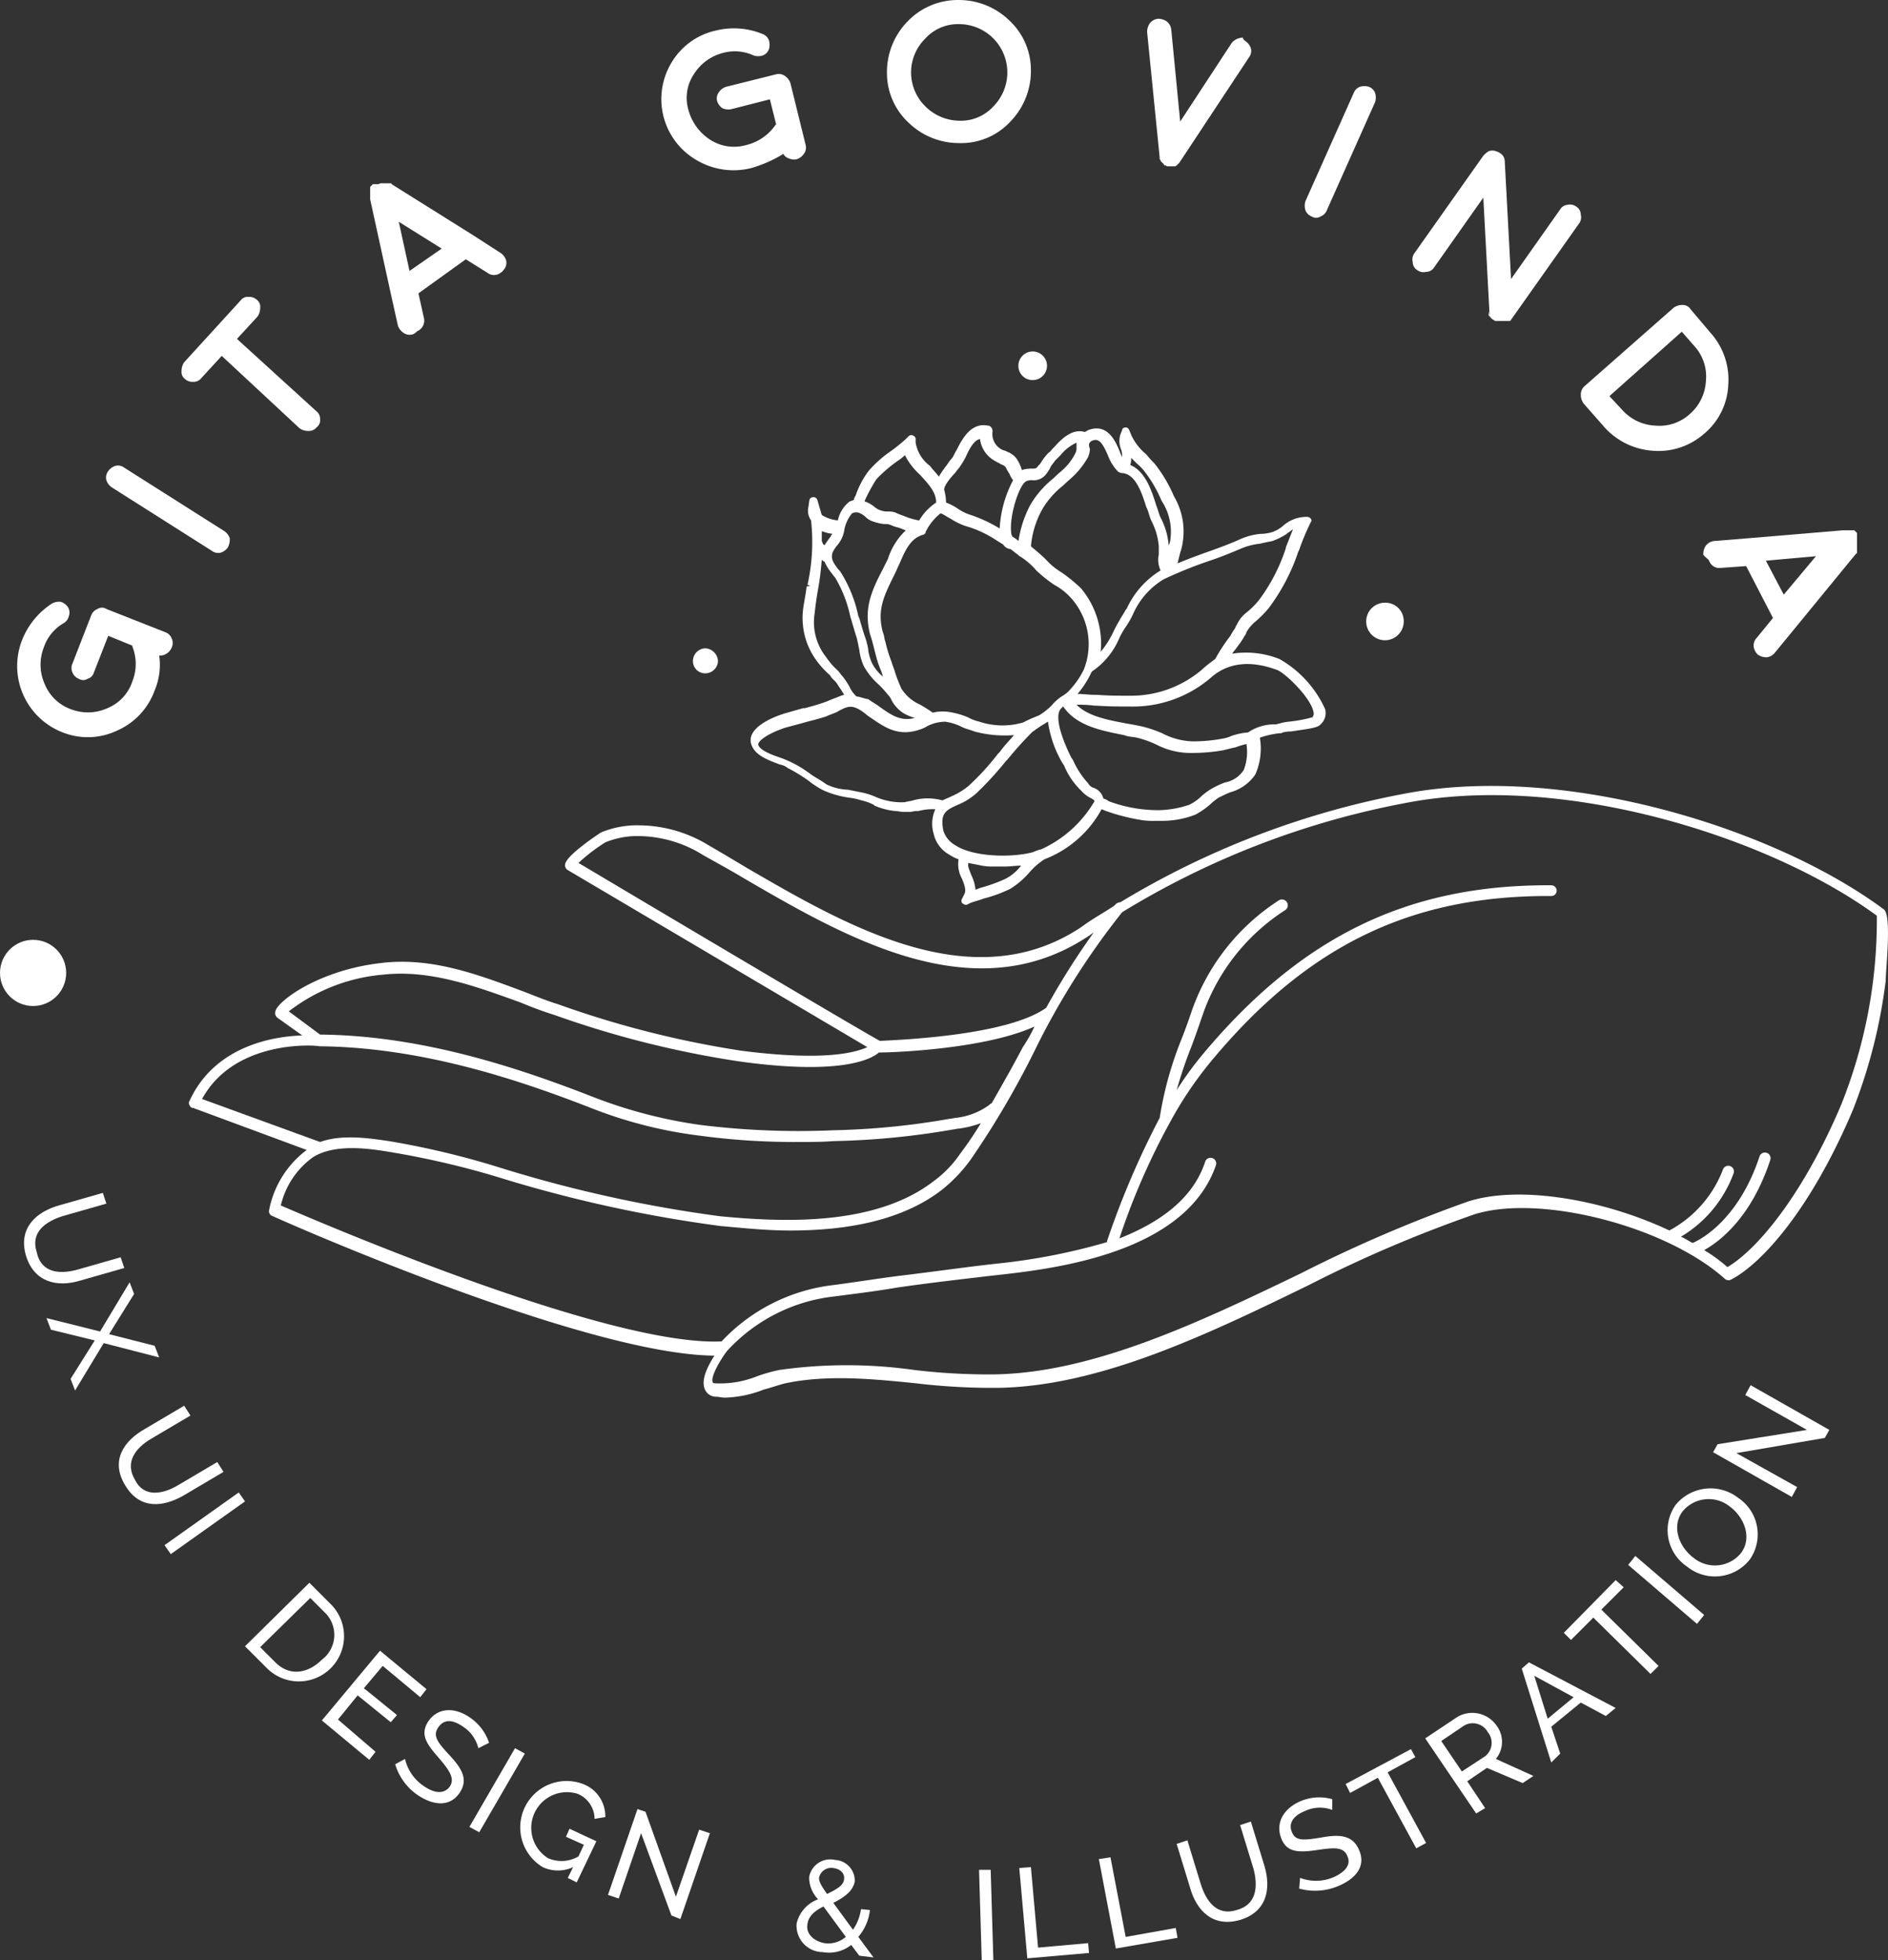<svg xmlns="http://www.w3.org/2000/svg" viewBox="0 0 164.753 171.026">
  <rect x="0" y="0" width="164.753" height="171.026" fill="#333333" stroke="none"/>
  <defs>
    <style>
      .cls-1 {
        fill: #fff;
      }
    </style>
  </defs>
  <g id="Group_2155" data-name="Group 2155" transform="translate(-1600.3 -765.9)">
    <path id="Path_1" data-name="Path 1" class="cls-1" d="M1902.6,841.7" transform="translate(-245.109 22.353)"/>
    <g id="Group_1" data-name="Group 1" transform="translate(1660.768 796.563)">
      <path id="Path_2" data-name="Path 2" class="cls-1" d="M1959.4,783.852a7.9,7.9,0,0,0-4.135-.468c.156-.234.313-.39.468-.624a6.494,6.494,0,0,0,.624-.936.59.59,0,0,0,.156-.312,3.4,3.4,0,0,1,.7-.858,9.451,9.451,0,0,0,1.248-1.248,17.44,17.44,0,0,0,2.575-4.915l.078-.156a19.643,19.643,0,0,1,.936-2.263l.078-.156a.237.237,0,0,0,0-.312.406.406,0,0,0-.312-.156h-.156a3.078,3.078,0,0,0-1.951.78,2.926,2.926,0,0,1-.936.546,3.922,3.922,0,0,1-.936.156h-.078a5.568,5.568,0,0,0-1.795.468c-.858.39-1.717.7-2.575,1.014l-.234.078c-.858.312-1.717.624-2.653,1.014l.234-.936a4.757,4.757,0,0,0,.234-1.014,6.01,6.01,0,0,0-.78-3.9,12.256,12.256,0,0,0-1.717-2.887,7.062,7.062,0,0,1-.7-.78,4.643,4.643,0,0,1-1.326-1.717l-.156-.39c-.078-.156-.156-.234-.312-.234s-.312.078-.312.234l-.156.39a1.921,1.921,0,0,0,.078,1.327,1.936,1.936,0,0,1,.078.624,3.778,3.778,0,0,1-.234-.546c-.39-.936-1.092-2.419-2.731-1.795-.156.078-.234.156-.312.156-1.092-.312-2.029.624-2.653,1.326l-.156.156c-.078.078-.156.234-.312.312a4.518,4.518,0,0,0-.624.78,1.363,1.363,0,0,1-.312.39c-.156.234-.234.234-.468.234a3.231,3.231,0,0,0-.78.078.273.273,0,0,0-.156.078c0-.078-.078-.156-.078-.234a3.639,3.639,0,0,0-.39-.78,1.8,1.8,0,0,0-.858-.624c-.078-.078-.234-.078-.39-.156a1.524,1.524,0,0,1-.858-1.561v-.156a.517.517,0,0,0-.312-.39h-.078c-1.482-.312-2.263,1.17-2.731,2.107-.156.234-.234.468-.39.7a4.332,4.332,0,0,0-.468.624,7.89,7.89,0,0,0-.7,1.014c-.234-.312-.546-.624-.78-.936a3.188,3.188,0,0,1-1.248-2.029v-.312c0-.156-.078-.234-.234-.312a.344.344,0,0,0-.391.078l-.234.234a14.263,14.263,0,0,1-1.249,1.014,10.262,10.262,0,0,0-1.951,1.716,7.373,7.373,0,0,0-1.17,2.185c-.078.156-.156.234-.156.39-.156.078-.234.078-.39.156a2.808,2.808,0,0,0-1.014,1.638,3.3,3.3,0,0,1-1.4-.468c-.078-.234-.156-.546-.234-.78l-.156-.546a.36.36,0,0,0-.39-.234.335.335,0,0,0-.312.312l-.078.546a1.469,1.469,0,0,0,.234,1.17,17.166,17.166,0,0,1-.312,5.618l.234.078h0l-.312.078c-.078.7-.234,1.4-.312,2.029a6.292,6.292,0,0,0,1.248,4.525,8.026,8.026,0,0,0,1.092,1.17l.156.234.312.312c.156.156.312.468.546.78.078.156.156.234.234.39-.312.078-.624.234-.858.312s-.546.234-.78.312c-.624.234-1.248.39-1.794.546h-.156l-1.638.468c-1.249.39-3.277,1.326-2.887,2.653.312,1.014,1.482,1.4,2.5,1.795a1.47,1.47,0,0,1,.7.312,13.737,13.737,0,0,1,1.794,1.092,7.73,7.73,0,0,0,1.326.858,8.467,8.467,0,0,0,2.185.624,5.459,5.459,0,0,1,1.092.234,4.513,4.513,0,0,1,1.092.39l.078.078a6.053,6.053,0,0,0,1.795.468c.234,0,.468.078.78.078h.468c.234,0,.39-.078.624-.078h.156a5.05,5.05,0,0,1,1.482-.156,3,3,0,0,0-.156,2.107,2.785,2.785,0,0,0,1.4,1.872,3.647,3.647,0,0,0,.78.39,2.627,2.627,0,0,0,.312,1.716c.234.624.39,1.014.156,1.4l-.156.312a.349.349,0,0,0,0,.39c.078.078.156.078.234.156h.156l.312-.156c.39-.156.78-.234,1.17-.39a11.972,11.972,0,0,0,2.341-.858,7.358,7.358,0,0,0,1.638-1.4,6.21,6.21,0,0,1,1.327-1.17,9.572,9.572,0,0,0,4.993-4.369l.39.156a17.343,17.343,0,0,0,3.043.78,6.317,6.317,0,0,0,1.249.078h.546a7.963,7.963,0,0,0,2.965-.546,7.066,7.066,0,0,0,1.248-.858,5.442,5.442,0,0,1,.78-.624c.312-.156.624-.312,1.014-.468a3.844,3.844,0,0,0,2.185-1.56,5.622,5.622,0,0,0,.39-3.2,7.867,7.867,0,0,1,1.716-.39.47.47,0,0,0,.312-.078,4.2,4.2,0,0,1,.624-.078h.078c1.56-.234,2.341-.312,2.575-.624a1.316,1.316,0,0,0,.39-1.326A9.563,9.563,0,0,0,1959.4,783.852Zm-15.37,12.172a1.309,1.309,0,0,0-.858-.936.8.8,0,0,1-.468-.39,7.521,7.521,0,0,1-1.326-2.029l-.156-.234c-.468-.936-1.561-3.355-.936-4.213l.234-.234c1.17,1.716,3.355,2.107,5.306,2.5l.234.078c.312.078.624.078.936.156a8.778,8.778,0,0,1,1.717.624,6.478,6.478,0,0,0,3.043.7h.078a15.927,15.927,0,0,0,2.653-.234l.936-.234h.078a7.269,7.269,0,0,1,1.014-.312,4.423,4.423,0,0,1-.234,2.263,2.487,2.487,0,0,1-1.639,1.092,7.911,7.911,0,0,0-1.17.546,5.976,5.976,0,0,0-.858.624l-.078.078a3.965,3.965,0,0,1-1.014.7,8.875,8.875,0,0,1-2.574.468h-.234a12.261,12.261,0,0,1-4.213-.78A1.267,1.267,0,0,0,1944.027,796.023Zm-11.157,7.959h0a3.742,3.742,0,0,0-.39-1.326c-.156-.468-.312-.7-.234-1.014l1.17.234a4.805,4.805,0,0,0,1.014.078h1.014c.468,0,.936-.078,1.4-.078h0a4.031,4.031,0,0,1-1.4,1.17,14.23,14.23,0,0,1-2.185.78Zm5.7-3.511h-.078a5.343,5.343,0,0,0-.624.234c-1.717.468-5.149.468-6.788-.624a2.219,2.219,0,0,1-1.014-1.248c-.312-1.56.234-1.794,1.248-2.263a5.512,5.512,0,0,0,1.638-1.014,28.835,28.835,0,0,0,2.575-2.809l.156-.156a30.085,30.085,0,0,1,2.106-2.341,11.476,11.476,0,0,1,1.014-.7h0c.156-.078.234-.156.39-.234a9.758,9.758,0,0,0,1.249,3.589l.156.234a6.4,6.4,0,0,0,1.482,2.185,2.744,2.744,0,0,0,.78.624l.156-.234h0l-.156.234h0c.312.156.39.234.39.312A10.318,10.318,0,0,1,1938.565,800.471Zm-16.073-13.342a2.7,2.7,0,0,1-.624-.858,6.511,6.511,0,0,0-.624-.936c-.156-.156-.234-.312-.39-.468l-.078-.078a6.286,6.286,0,0,1-.936-1.092,4.882,4.882,0,0,1-1.014-3.823c.078-.7.156-1.326.312-2.185s.234-1.638.312-2.5c.078.078.156.156.234.156a4.427,4.427,0,0,0,.624,1.014c.078.078.156.234.312.39a11.242,11.242,0,0,1,1.326,3.433l.078.234c.156.546.312,1.092.468,1.56.078.312.156.7.234,1.092a4.729,4.729,0,0,0,.39,1.4,6.111,6.111,0,0,0,1.248,1.561,9.4,9.4,0,0,1,.859.936,1.645,1.645,0,0,1,.312.468,3.005,3.005,0,0,0,1.093,1.17,4.786,4.786,0,0,0,.936.39c-1.248.312-2.028-.234-3.121-1.014-.312-.234-.624-.39-.936-.624-.468-.078-.78-.234-1.014-.234Zm3.511-20.52a4.265,4.265,0,0,0,.7-.546,5.918,5.918,0,0,0,1.327,1.717c.7.78,1.4,1.482,1.4,2.419a4.727,4.727,0,0,0-1.482,1.56,5.978,5.978,0,0,1-1.326-.39,8.059,8.059,0,0,1-.781-.312,1.941,1.941,0,0,0-.7-.078,1.862,1.862,0,0,1-.7-.156,1.631,1.631,0,0,1-.468-.312,3.15,3.15,0,0,0-.7-.39h-.078v-.078a14.332,14.332,0,0,1,1.014-1.873,12.267,12.267,0,0,1,1.794-1.56Zm7.256-1.951a2.489,2.489,0,0,0,1.248,1.873c.234.156.468.234.546.312.156.078.312.078.468.312a4.467,4.467,0,0,0,.312.546,1.953,1.953,0,0,0,.312.546,10.029,10.029,0,0,0-1.17,4.213,12.589,12.589,0,0,0-2.731-1.248,4.388,4.388,0,0,1-1.014-.546,5.245,5.245,0,0,0-.936-.468,4.588,4.588,0,0,0-.156-1.092h0c-.078-.312.546-1.092.937-1.482.156-.234.39-.468.468-.624a6.853,6.853,0,0,0,.468-.78C1932.4,765.36,1932.792,764.736,1933.26,764.658Zm9.753.156c.546-.234.858,0,1.4,1.248a4.032,4.032,0,0,0,.936,1.483h.078a.272.272,0,0,0,.156.078h.078c1.17.078,1.716,1.717,2.106,2.965l.078.156c.156.39.234.78.39,1.092a5.8,5.8,0,0,1,.624,2.185v.7a2.2,2.2,0,0,0,.156,1.4,7.631,7.631,0,0,0-2.965,3.355l-.078.078c-.156.312-.39.624-.546.936a8.513,8.513,0,0,0-.468.858l-.078.156a7.988,7.988,0,0,1-1.092,1.716,7.519,7.519,0,0,0-1.717-5.54,13.57,13.57,0,0,0-1.717-1.4,5.817,5.817,0,0,1-1.326-1.092c-.39-.39-.858-.78-1.326-1.17a8.042,8.042,0,0,1,1.014-3.277,7.46,7.46,0,0,1,1.795-2.029c.312-.312.7-.624,1.014-.936a7.419,7.419,0,0,0,1.17-1.56,2.281,2.281,0,0,0,.156-.7C1942.7,765.126,1942.779,764.97,1943.013,764.814Zm-23.563,7.88a4.111,4.111,0,0,0,.936.234c-.078.078-.156.156-.156.234a6.776,6.776,0,0,0-.546.78.076.076,0,0,0-.078-.078c-.078-.078-.078-.156-.156-.312Zm10.377-1.56c.234.078.546.312.858.468a6.225,6.225,0,0,0,1.248.624,9.733,9.733,0,0,1,2.731,1.248l.624.39a.8.8,0,0,0,.624.39c.234.156.39.312.624.468a1.075,1.075,0,0,0,.312.234,6.209,6.209,0,0,1,1.326,1.17,12.188,12.188,0,0,0,1.561,1.248,5.459,5.459,0,0,1,1.482,1.17,6.026,6.026,0,0,1,1.092,6.242,7.345,7.345,0,0,1-1.4,1.95,3.3,3.3,0,0,1-.546.39,4.083,4.083,0,0,0-.858.78,5.88,5.88,0,0,1-1.093.858c-.39.156-.78.312-1.248.546l-.156.078a6.394,6.394,0,0,1-3.823-.078,3.8,3.8,0,0,1-.858-.312l-.156-.078a7.032,7.032,0,0,0-1.717-.468,3.7,3.7,0,0,0-1.326.078c-.312-.234-.7-.468-1.093-.7a3.67,3.67,0,0,1-1.638-1.4,13.37,13.37,0,0,1-.546-1.4c-.078-.312-.234-.624-.312-.936a12.056,12.056,0,0,1-.546-1.795c-.078-.156-.078-.39-.156-.624l-.078-.234c-.469-1.873.078-3.043,1.014-4.915.156-.312.312-.7.468-1.014.468-1.092.936-2.185,2.028-2.5.078,0,.156-.078.234-.156v-.078A4.706,4.706,0,0,1,1929.827,771.134Zm22.783,13.654a9.555,9.555,0,0,1-6.32,2.263c-.936,0-1.872,0-2.809-.078h-.234c-.468,0-.936-.078-1.482-.078a7.937,7.937,0,0,0,1.17-1.794c0-.078.078-.078.078-.156a6.58,6.58,0,0,0,2.419-2.965l.078-.156a6.859,6.859,0,0,1,.468-.78,7.8,7.8,0,0,0,.624-1.092,6.706,6.706,0,0,1,2.653-3.043,36.711,36.711,0,0,1,4.057-1.638c.936-.312,1.873-.7,2.809-1.092a5.726,5.726,0,0,1,1.56-.39c.312-.078.7-.156,1.092-.234a6.22,6.22,0,0,0,1.249-.624l.078-.078c.156-.078.312-.234.468-.312-.234.546-.39,1.014-.624,1.56v.078a15.587,15.587,0,0,1-2.341,4.525,7.241,7.241,0,0,1-1.093,1.092,2.809,2.809,0,0,0-.858,1.092c-.078.078-.078.156-.156.312a4.356,4.356,0,0,0-.39.624l-.234.312a15.381,15.381,0,0,0-1.092,1.716A12.306,12.306,0,0,0,1952.61,784.788Zm-2.731-11.391a1.99,1.99,0,0,1-.156.546,6.22,6.22,0,0,0-.7-2.419c-.156-.312-.234-.7-.39-1.092-.39-1.248-.936-2.965-2.263-3.511a1.71,1.71,0,0,0,.078-.624l.468.468a4.72,4.72,0,0,1,.625.624,11.29,11.29,0,0,1,1.56,2.653A4.88,4.88,0,0,1,1949.879,773.4Zm-8.193-7.958a1.126,1.126,0,0,1-.156.546,4.756,4.756,0,0,1-.936,1.248c-.234.234-.546.468-.78.7l-.156.156a8.451,8.451,0,0,0-2.028,2.341,9.787,9.787,0,0,0-1.014,3.121,3.291,3.291,0,0,0-.546-.39c0-.078-.078-.156-.078-.234-.234-1.483.7-4.369,1.326-4.6a1.157,1.157,0,0,1,.546-.078,1.324,1.324,0,0,0,1.17-.546,2.751,2.751,0,0,0,.39-.624c.078-.156.234-.312.39-.546l.468-.468a3.8,3.8,0,0,1,1.4-1.092C1941.686,765.2,1941.686,765.283,1941.686,765.439Zm-19.584,5.7a.73.73,0,0,1,.7,0,1.634,1.634,0,0,1,.468.312,1.7,1.7,0,0,0,.624.39,4.775,4.775,0,0,0,1.015.234,1.156,1.156,0,0,1,.546.078,3.626,3.626,0,0,0,.7.234c.234.078.39.156.624.234a5.912,5.912,0,0,0-1.56,2.5l-.468.936c-1.015,1.951-1.639,3.433-1.093,5.618.078.234.156.468.234.78.156.546.312,1.326.546,1.951.078.234.234.546.313.858a.273.273,0,0,0,.078.156h0a3.773,3.773,0,0,1-1.014-1.248,4.469,4.469,0,0,1-.312-1.092v-.078a6.472,6.472,0,0,0-.312-1.17c-.156-.468-.312-1.014-.468-1.56l-.078-.156a11.734,11.734,0,0,0-1.482-3.745,1.7,1.7,0,0,0-.312-.39c-.39-.546-.624-.858-.468-1.4a2.726,2.726,0,0,1,.39-.624,2.688,2.688,0,0,0,.624-1.248A3.186,3.186,0,0,1,1922.1,771.134Zm.7,17.165a4.346,4.346,0,0,1,.624.468l.234.156c1.249.858,2.419,1.716,4.292,1.092a2.763,2.763,0,0,0,.7-.312,3.553,3.553,0,0,1,1.561-.39,4.708,4.708,0,0,1,1.482.468c.312.156.7.234,1.092.39a10.186,10.186,0,0,0,3.433.312c-.39.468-.858.936-1.248,1.483l-.156.156a21.987,21.987,0,0,1-2.575,2.809,6.117,6.117,0,0,1-1.4.858c-.312.156-.546.234-.858.39a4.805,4.805,0,0,0-2.575,0c-.234.078-.468.078-.7.156a5.62,5.62,0,0,1-2.574-.468,5.834,5.834,0,0,0-1.249-.39l-1.17-.234h-.078a4.7,4.7,0,0,1-1.794-.468c-.312-.234-.7-.468-1.092-.7l-.234-.156a9.951,9.951,0,0,0-1.951-1.17,8.072,8.072,0,0,0-.78-.312c-.7-.234-1.717-.624-1.873-1.092-.078-.312.7-.936,2.263-1.482.546-.156,1.17-.312,1.716-.468s1.248-.312,1.951-.546c.312-.156.624-.234.936-.39C1921.635,787.987,1922.025,787.831,1922.8,788.3Zm33.862,1.95a5.605,5.605,0,0,0-1.482.312,2.982,2.982,0,0,1-.781.234,14.162,14.162,0,0,1-2.5.234h-.078a6.092,6.092,0,0,1-2.653-.7,10.545,10.545,0,0,0-1.873-.624c-.39-.078-.78-.156-1.249-.234-1.638-.312-3.355-.624-4.369-1.638a10.457,10.457,0,0,1,1.56.078h.156c1.092.078,2.029.078,3.043.078a10.435,10.435,0,0,0,6.944-2.5c1.483-1.327,3.433-1.561,5.774-.7.7.234,2.965,2.419,3.2,3.667.078.312-.078.39-.078.468a12.776,12.776,0,0,1-2.106.39,4.374,4.374,0,0,0-.78.156l-.312.078A4.036,4.036,0,0,0,1956.667,790.25Z" transform="translate(-1908.214 -757.012)"/>
      <path id="Path_3" data-name="Path 3" class="cls-1" d="M1983.738,783.3a1.638,1.638,0,1,0,1.638,1.638A1.6,1.6,0,0,0,1983.738,783.3Z" transform="translate(-1923.349 -761.376)"/>
      <path id="Path_4" data-name="Path 4" class="cls-1" d="M1944.448,757.7a1.248,1.248,0,1,0-1.248-1.248A1.232,1.232,0,0,0,1944.448,757.7Z" transform="translate(-1914.799 -755.2)"/>
      <path id="Path_5" data-name="Path 5" class="cls-1" d="M1907.892,788.4a1.115,1.115,0,0,0-1.092,1.092,1.066,1.066,0,0,0,1.092,1.092,1.116,1.116,0,0,0,1.093-1.092A1.173,1.173,0,0,0,1907.892,788.4Z" transform="translate(-1906.8 -762.496)"/>
    </g>
    <g id="Group_5" data-name="Group 5" transform="translate(1600.3 765.9)">
      <g id="Group_2" data-name="Group 2" transform="translate(2.097 104.082)">
        <path id="Path_6" data-name="Path 6" class="cls-1" d="M1836.6,856.01l3.823-1.092.312.936-3.823,1.092c-2.029.624-4.057.156-4.759-2.185-.7-2.419.936-3.823,2.887-4.369l3.823-1.092.312.936-3.823,1.092c-1.482.468-2.809,1.4-2.262,3.121C1833.48,856.322,1835.118,856.4,1836.6,856.01Z" transform="translate(-1831.988 -849.3)"/>
        <path id="Path_7" data-name="Path 7" class="cls-1" d="M1842.146,860.314l-2.185,3.511,3.979,1.014.39,1.014-4.837-1.248-2.5,4.135-.39-1.014,2.107-3.355-3.823-.936-.39-1.014,4.681,1.17,2.575-4.291Z" transform="translate(-1832.54 -851.498)"/>
        <path id="Path_8" data-name="Path 8" class="cls-1" d="M1847.747,880.044l3.433-2.029.546.858-3.433,2.029c-1.872,1.092-3.9,1.248-5.149-.858-1.327-2.185-.078-3.9,1.716-4.915l3.433-2.029.546.858-3.433,2.029c-1.326.78-2.341,2.029-1.4,3.589C1844.782,881.136,1846.421,880.824,1847.747,880.044Z" transform="translate(-1834.318 -854.53)"/>
        <path id="Path_9" data-name="Path 9" class="cls-1" d="M1847.7,887.4l6.476-4.6.546.78-6.476,4.6Z" transform="translate(-1835.44 -856.662)"/>
        <path id="Path_10" data-name="Path 10" class="cls-1" d="M1856.7,898.44l5.618-5.54,1.95,1.951a3.946,3.946,0,0,1-5.618,5.54Zm6.944-2.965-1.248-1.248-4.37,4.291,1.248,1.248c1.248,1.326,2.887,1.092,4.135-.156A2.706,2.706,0,0,0,1863.644,895.475Z" transform="translate(-1837.418 -858.882)"/>
        <path id="Path_11" data-name="Path 11" class="cls-1" d="M1869.981,909.317l-.546.7-4.135-3.433,5.072-6.086,4.057,3.355-.546.7-3.277-2.731-1.638,1.95,2.887,2.341-.546.624-2.887-2.341-1.717,2.107Z" transform="translate(-1839.309 -860.552)"/>
        <path id="Path_12" data-name="Path 12" class="cls-1" d="M1880.756,910.465a3.121,3.121,0,0,0-1.326-1.873c-1.014-.7-1.717-.624-2.185.078s-.078,1.248.936,2.341c1.17,1.248,1.716,2.185.937,3.355-.858,1.248-2.263,1.092-3.589.234a4.992,4.992,0,0,1-2.029-2.731l.858-.468a3.916,3.916,0,0,0,1.716,2.419c.936.624,1.717.624,2.185,0,.468-.7,0-1.4-1.014-2.575-1.092-1.248-1.561-2.028-.858-3.121.858-1.248,2.341-1.248,3.667-.312a4.282,4.282,0,0,1,1.638,2.185Z" transform="translate(-1841.111 -862.013)"/>
        <path id="Path_13" data-name="Path 13" class="cls-1" d="M1881.8,918.266l3.979-6.866.858.468-3.979,6.866Z" transform="translate(-1842.935 -862.948)"/>
        <path id="Path_14" data-name="Path 14" class="cls-1" d="M1892.092,922.566a3.148,3.148,0,0,1-2.653,0,4.047,4.047,0,0,1,3.511-7.256,3.017,3.017,0,0,1,1.951,2.887l-.937.156a2.389,2.389,0,0,0-1.482-2.185,3.115,3.115,0,0,0-2.575,5.618,2.934,2.934,0,0,0,2.653-.156l.468-1.014-1.561-.7.312-.7,2.341,1.092-1.716,3.589-.78-.39Z" transform="translate(-1844.176 -863.737)"/>
        <path id="Path_15" data-name="Path 15" class="cls-1" d="M1900.187,920.307l-1.951,5.7-.936-.312,2.574-7.49.7.234,2.653,7.412,2.029-5.852.936.312-2.575,7.49-.78-.312Z" transform="translate(-1846.342 -864.442)"/>
        <path id="Path_16" data-name="Path 16" class="cls-1" d="M1923.857,932.242l-.7-.936a3.128,3.128,0,0,1-2.5.624,2.3,2.3,0,0,1-2.263-2.5,2.974,2.974,0,0,1,1.873-2.107,2.747,2.747,0,0,1-.78-1.951,1.873,1.873,0,0,1,2.263-1.483,1.812,1.812,0,0,1,1.717,1.873c-.156.858-.937,1.4-1.873,1.873l1.716,2.341a4.128,4.128,0,0,0,.7-1.795l.78.078a4.309,4.309,0,0,1-1.014,2.341l1.326,1.795Zm-1.17-1.638-1.951-2.653c-.78.39-1.326.858-1.4,1.56-.156.858.624,1.482,1.482,1.638A2.34,2.34,0,0,0,1922.686,930.6Zm-1.638-3.745c.78-.39,1.4-.7,1.482-1.248s-.312-.936-.936-1.014a1.082,1.082,0,0,0-1.248.858C1920.346,925.766,1920.5,926.078,1921.048,926.858Z" transform="translate(-1850.974 -865.688)"/>
        <path id="Path_17" data-name="Path 17" class="cls-1" d="M1939.034,932.88,1938.8,925h1.015l.234,7.88Z" transform="translate(-1855.462 -865.937)"/>
        <path id="Path_18" data-name="Path 18" class="cls-1" d="M1944,932.658l-.7-7.88,1.015-.078.624,7.022,4.369-.39.078.858Z" transform="translate(-1856.451 -865.871)"/>
        <path id="Path_19" data-name="Path 19" class="cls-1" d="M1953.682,931.558l-1.482-7.8,1.014-.156,1.326,6.944,4.369-.78.156.858Z" transform="translate(-1858.407 -865.629)"/>
        <path id="Path_20" data-name="Path 20" class="cls-1" d="M1967.61,923.735l-1.17-3.823.936-.312,1.17,3.823c.624,2.029.234,4.057-2.106,4.76-2.419.7-3.823-.858-4.369-2.809l-1.17-3.823.936-.312,1.17,3.823c.468,1.483,1.4,2.809,3.121,2.263C1967.922,926.856,1968,925.217,1967.61,923.735Z" transform="translate(-1860.319 -864.75)"/>
        <path id="Path_21" data-name="Path 21" class="cls-1" d="M1977,917.991a3.051,3.051,0,0,0-2.341.078c-1.17.468-1.482,1.17-1.17,1.873.312.78,1.014.7,2.5.468,1.638-.312,2.809-.234,3.355,1.092.624,1.4-.312,2.5-1.795,3.121a5.216,5.216,0,0,1-3.433.234l.078-.936a3.909,3.909,0,0,0,2.965-.078c1.014-.468,1.483-1.092,1.17-1.794-.312-.858-1.17-.78-2.731-.546-1.638.234-2.575.156-3.043-1.014-.546-1.4.234-2.653,1.717-3.277a4.183,4.183,0,0,1,2.731-.156Z" transform="translate(-1862.841 -864.155)"/>
        <path id="Path_22" data-name="Path 22" class="cls-1" d="M1985.885,912.2l-2.419,1.326,3.355,6.164-.859.468L1982.609,914l-2.419,1.326-.39-.78,5.7-3.043Z" transform="translate(-1864.472 -862.97)"/>
        <path id="Path_23" data-name="Path 23" class="cls-1" d="M1993.147,916.222l-4.447-6.554,2.809-1.872a2.576,2.576,0,0,1,3.433.78,2.338,2.338,0,0,1-.078,2.887l3.277,1.482-.936.624-3.121-1.326-1.716,1.17,1.56,2.341Zm-1.249-3.667,2.029-1.326a1.481,1.481,0,0,0,.234-2.107,1.5,1.5,0,0,0-2.106-.546L1990.1,909.9Z" transform="translate(-1866.428 -862.074)"/>
        <path id="Path_24" data-name="Path 24" class="cls-1" d="M2002.074,910.539l-2.575-8.193.624-.546,7.568,3.979-.858.7-2.185-1.17-2.575,2.107.781,2.341Zm-1.483-7.568,1.171,3.745,2.262-1.873Z" transform="translate(-1868.802 -860.838)"/>
        <path id="Path_25" data-name="Path 25" class="cls-1" d="M2009.427,893.224l-1.951,1.951,4.993,4.915-.7.7-4.993-4.916-1.951,1.951-.624-.624,4.526-4.6Z" transform="translate(-1869.835 -858.816)"/>
        <path id="Path_26" data-name="Path 26" class="cls-1" d="M2017.407,895.83l-6.007-5.15.624-.78,6.008,5.149Z" transform="translate(-1871.418 -858.223)"/>
        <path id="Path_27" data-name="Path 27" class="cls-1" d="M2017.513,889.179a3.828,3.828,0,0,1-1.014-5.384,3.938,3.938,0,0,1,5.462-.624,3.828,3.828,0,0,1,1.014,5.384A3.867,3.867,0,0,1,2017.513,889.179Zm4.682-1.17c1.014-1.326.312-3.121-.936-4.057a2.948,2.948,0,0,0-4.135.39c-1.014,1.326-.312,3.121.937,4.057A2.939,2.939,0,0,0,2022.194,888.008Z" transform="translate(-1872.381 -856.565)"/>
        <path id="Path_28" data-name="Path 28" class="cls-1" d="M2022.929,876.73l5.305,2.965-.468.858-6.866-3.9.39-.7,7.8-1.248-5.384-3.043.468-.858,6.866,3.9-.39.7Z" transform="translate(-1873.505 -854.025)"/>
      </g>
      <g id="Group_3" data-name="Group 3" transform="translate(1.492)">
        <path id="Path_29" data-name="Path 29" class="cls-1" d="M1843.218,790.924a6.058,6.058,0,0,1-3.277,3.511,5.95,5.95,0,0,1-4.759.156,6.208,6.208,0,0,1-3.511-8.114,6.737,6.737,0,0,1,2.575-3.121,1.283,1.283,0,0,1,.78-.156,1.213,1.213,0,0,1,.624.468.9.9,0,0,1,.078.78.969.969,0,0,1-.468.624,3.859,3.859,0,0,0-1.716,2.107,4.13,4.13,0,0,0,.078,3.2,3.891,3.891,0,0,0,2.263,2.185,4.138,4.138,0,0,0,3.2-.078,3.814,3.814,0,0,0,2.185-2.341,4.1,4.1,0,0,0,0-3.043v-.078l-2.106-.858-1.248,3.2a.771.771,0,0,1-.546.546.708.708,0,0,1-.78,0,.942.942,0,0,1-.546-.546.911.911,0,0,1,0-.78l1.638-4.213a.944.944,0,0,1,.546-.546.708.708,0,0,1,.78,0l5.15,2.029a.942.942,0,0,1,.546.546.911.911,0,0,1,0,.78h0a1.049,1.049,0,0,1-.468.546.938.938,0,0,1-.624.156A5.686,5.686,0,0,1,1843.218,790.924Z" transform="translate(-1831.212 -730.691)"/>
        <path id="Path_30" data-name="Path 30" class="cls-1" d="M1851.8,775.091a1.211,1.211,0,0,1-.624.468.908.908,0,0,1-.78-.156l-8.739-5.54a1.21,1.21,0,0,1-.468-.624.908.908,0,0,1,.156-.78,1.213,1.213,0,0,1,.624-.468.907.907,0,0,1,.78.156l8.739,5.54a1.212,1.212,0,0,1,.468.624A1.543,1.543,0,0,1,1851.8,775.091Z" transform="translate(-1833.399 -727.342)"/>
        <path id="Path_31" data-name="Path 31" class="cls-1" d="M1853.111,754.249l-1.795,1.951a.846.846,0,0,1-.7.312.953.953,0,0,1-.7-.234.76.76,0,0,1-.312-.7,1.317,1.317,0,0,1,.234-.78l4.916-5.384a.76.76,0,0,1,.7-.312.954.954,0,0,1,.7.234.761.761,0,0,1,.312.7,1.319,1.319,0,0,1-.234.78l-1.794,1.951,6.944,6.32a.848.848,0,0,1,.312.7.761.761,0,0,1-.312.7.847.847,0,0,1-.7.312,1.317,1.317,0,0,1-.78-.234Z" transform="translate(-1835.253 -723.196)"/>
        <path id="Path_32" data-name="Path 32" class="cls-1" d="M1874.367,749.586a.908.908,0,0,1-.78-.156,1.211,1.211,0,0,1-.468-.624l-.625-2.809h0L1870.7,737.8v-1.092h0l.078-.078.078-.078h0l.078-.078h.468c.078,0,.156-.078.234-.078h.858a.076.076,0,0,1,.078.078l7.1,4.447h0l2.419,1.561a1.214,1.214,0,0,1,.468.624.908.908,0,0,1-.156.78c-.078.078-.156.234-.312.312a.938.938,0,0,1-1.17,0l-1.873-1.17L1874.913,746l.468,2.107a1,1,0,0,1-.39,1.092.241.241,0,0,1-.156.078S1874.523,749.586,1874.367,749.586Zm2.575-7.49-3.745-2.341.937,4.291Z" transform="translate(-1839.89 -720.405)"/>
        <path id="Path_33" data-name="Path 33" class="cls-1" d="M1911.095,731.264a6.317,6.317,0,0,1-4.759-.7,6.146,6.146,0,0,1-2.185-8.5,5.991,5.991,0,0,1,3.9-2.809,6.566,6.566,0,0,1,4.057.312.941.941,0,0,1,.546.546,1.328,1.328,0,0,1,0,.78.941.941,0,0,1-.546.546,1.329,1.329,0,0,1-.78,0,3.918,3.918,0,0,0-2.653-.234,4.246,4.246,0,0,0-2.575,1.873,3.717,3.717,0,0,0-.468,3.121,4.478,4.478,0,0,0,1.873,2.575,3.849,3.849,0,0,0,3.2.468,4.3,4.3,0,0,0,2.5-1.717l.078-.078-.546-2.185-3.355.858a1.284,1.284,0,0,1-.78-.078,1.215,1.215,0,0,1-.468-.624.908.908,0,0,1,.156-.78,1.213,1.213,0,0,1,.624-.468l4.369-1.092a.907.907,0,0,1,.78.156,1.211,1.211,0,0,1,.468.624l1.327,5.384a.907.907,0,0,1-.156.78,1.213,1.213,0,0,1-.624.468h0a1.1,1.1,0,0,1-.7-.078.8.8,0,0,1-.468-.39A11.088,11.088,0,0,1,1911.095,731.264Z" transform="translate(-1847.047 -716.596)"/>
        <path id="Path_34" data-name="Path 34" class="cls-1" d="M1934.819,728.384a6.318,6.318,0,0,1-4.447-1.794,5.905,5.905,0,0,1-1.872-4.369,6.318,6.318,0,0,1,1.794-4.447,6.076,6.076,0,0,1,4.447-1.873,6.318,6.318,0,0,1,4.447,1.794,5.905,5.905,0,0,1,1.873,4.369,6.32,6.32,0,0,1-1.794,4.447A5.834,5.834,0,0,1,1934.819,728.384Zm0-10.377a3.837,3.837,0,0,0-2.965,1.248,4.145,4.145,0,0,0,0,5.93,4.263,4.263,0,0,0,2.965,1.248,3.837,3.837,0,0,0,2.965-1.248,4.213,4.213,0,0,0-2.965-7.178Z" transform="translate(-1852.593 -715.9)"/>
        <path id="Path_35" data-name="Path 35" class="cls-1" d="M1966.183,719.951a1.214,1.214,0,0,1,.468.624.908.908,0,0,1-.156.78l-6.086,9.207h0l-.078.078h0l-.078.078h0l-.078.078h0a.273.273,0,0,1-.156.078h-.624c-.078,0-.078,0-.156-.078h-.078c-.078,0-.078,0-.078-.078h0l-.078-.078h0l-.078-.078h0l-.078-.078h0l-.078-.078h0c0-.078,0-.078-.078-.156h0v-.156h0L1957.6,719.17a1.318,1.318,0,0,1,.234-.78,1.05,1.05,0,0,1,.7-.39,1.318,1.318,0,0,1,.78.234,1.05,1.05,0,0,1,.39.7l.78,8.036,4.447-6.788a1.213,1.213,0,0,1,.624-.468,2.194,2.194,0,0,1,.39-.078S1965.948,719.794,1966.183,719.951Z" transform="translate(-1858.989 -716.361)"/>
        <path id="Path_36" data-name="Path 36" class="cls-1" d="M1975.83,736.9a.942.942,0,0,1-.546-.546,1.332,1.332,0,0,1,0-.78l4.213-9.441a.944.944,0,0,1,.546-.546,1.332,1.332,0,0,1,.781,0,.944.944,0,0,1,.546.546,1.328,1.328,0,0,1,0,.78l-4.213,9.441a.943.943,0,0,1-.546.546A.708.708,0,0,1,1975.83,736.9Z" transform="translate(-1862.862 -718.015)"/>
        <path id="Path_37" data-name="Path 37" class="cls-1" d="M1994,747.061h0l-.546-10.221-4.291,6.086a.82.82,0,0,1-.7.39.908.908,0,0,1-.78-.156.82.82,0,0,1-.39-.7.907.907,0,0,1,.156-.78l6.007-8.5a2.07,2.07,0,0,1,.468-.39.863.863,0,0,1,.624,0,1.258,1.258,0,0,1,.546.312.886.886,0,0,1,.234.624l.546,10.221,4.291-6.086a.8.8,0,0,1,.624-.39.908.908,0,0,1,.78.156.819.819,0,0,1,.39.7.908.908,0,0,1-.156.78l-6.008,8.5h-1.248c-.078,0-.078,0-.156-.078h0c-.078,0-.078-.078-.156-.078l-.078-.078h0l-.078-.078h0a.076.076,0,0,0-.078-.078h0a.076.076,0,0,0-.078-.078h0v-.39h0c.078.39.078.39.078.312Z" transform="translate(-1865.507 -719.597)"/>
        <path id="Path_38" data-name="Path 38" class="cls-1" d="M2006.334,758.582a1.318,1.318,0,0,1-.234-.78.989.989,0,0,1,.312-.7l7.8-6.866a1.318,1.318,0,0,1,.78-.234.819.819,0,0,1,.7.39l1.717,2.029a6.087,6.087,0,0,1,1.56,4.525,5.85,5.85,0,0,1-2.106,4.291,6.026,6.026,0,0,1-4.526,1.482,6.23,6.23,0,0,1-4.291-2.185l-1.717-1.951Zm2.263-.624,1.092,1.17a4.1,4.1,0,0,0,2.887,1.4,3.929,3.929,0,0,0,3.043-1.014,4.1,4.1,0,0,0,1.4-2.887,3.928,3.928,0,0,0-1.014-3.043l-1.092-1.248Z" transform="translate(-1869.647 -723.394)"/>
        <path id="Path_39" data-name="Path 39" class="cls-1" d="M2019.8,777.307a1.317,1.317,0,0,1,.234-.78,1.051,1.051,0,0,1,.7-.39l2.887-.234h0l8.348-.7h1.014l.078.078h0l.078.078.078.078h0v.078h0v.078h0v.39h0v1.17a.076.076,0,0,1-.078.078l-5.306,6.476h0l-1.794,2.185a1.051,1.051,0,0,1-.7.39,1.319,1.319,0,0,1-.78-.234,1.073,1.073,0,0,1-.234-.312.958.958,0,0,1,.156-1.17l1.4-1.716-2.341-4.525-2.185.156a.944.944,0,0,1-1.014-.546l-.078-.156S2019.8,777.385,2019.8,777.307Zm7.022,3.511,2.809-3.355-4.369.39Z" transform="translate(-1872.658 -728.932)"/>
      </g>
      <g id="Group_4" data-name="Group 4" transform="translate(16.482 68.576)">
        <path id="Path_40" data-name="Path 40" class="cls-1" d="M1998.337,814.565c-9.44-7.022-27.62-12.718-41.586-10.143a74.233,74.233,0,0,0-25.045,9.519.6.6,0,0,0-.39.156l-.156.156c-.936.624-1.951,1.17-2.887,1.872-9.441,6.242-20.364-.078-29.1-5.149-1.17-.7-2.341-1.4-3.433-2.029a11.7,11.7,0,0,0-5.93-1.716,8.162,8.162,0,0,0-3.433.624s-3.121,2.028-3.121,2.809a.471.471,0,0,0,.234.468l26.138,15.448c-1.014.468-3.745,1.248-11,.312a85.848,85.848,0,0,1-15.995-4.057c-1.014-.312-1.95-.7-2.965-1.092-3.979-1.482-8.036-3.043-12.484-2.5-5.462.624-9.051,3.355-9.207,4.213a.518.518,0,0,0,.156.546l2.185,1.56c-2.575.078-7.646.936-9.831,5.7a.354.354,0,0,0,0,.39c.078.156.156.234.312.234l9.909,3.667a8.561,8.561,0,0,0-3.277,5.227.444.444,0,0,0,.312.546c1.17.546,27.308,12.094,38.543,12.172-.546.858-1.17,2.029-.858,2.887a1.072,1.072,0,0,0,1.014.7c.234,0,.468.078.78.078a9.918,9.918,0,0,0,3.355-.7c.625-.156,1.249-.39,1.873-.546,3.667-.78,7.646-.39,11.469,0a56.1,56.1,0,0,0,7.178.39c8.817-.156,18.1-4.6,27.074-8.973a114.256,114.256,0,0,1,14.434-6.164c5.7-1.795,16.7,1.014,21.846,5.618a.481.481,0,0,0,.546.078c2.574-1.327,6.866-5.93,10.611-14.746a46.274,46.274,0,0,0,2.887-11.313C1998.493,819.793,1999.039,815.112,1998.337,814.565Zm-113.913-4.057a15.717,15.717,0,0,1,2.341-1.794,7.314,7.314,0,0,1,3.043-.546,10.752,10.752,0,0,1,5.462,1.638c1.092.624,2.263,1.248,3.433,1.951,8.973,5.228,20.208,11.782,30.2,5.15.156-.078.312-.234.468-.312a65.519,65.519,0,0,0-4.135,6.554h0c-3.511,2.5-13.264,2.809-14.512,2.887C1908.844,825.02,1887.7,812.459,1884.423,810.508Zm-25.28,12.952a15.593,15.593,0,0,1,8.193-3.2c4.135-.468,8.114,1.014,12.015,2.419.936.39,1.95.78,2.965,1.092a85.661,85.661,0,0,0,16.151,4.057c8.973,1.248,11.547-.234,12.171-.78,1.4,0,9.285-.312,13.576-2.263a13.354,13.354,0,0,1-1.015,1.794c-.858,1.638-1.794,3.277-2.731,4.915-.078,0-.156.078-.234.156a6.073,6.073,0,0,1-2.809,1.092c-.156,0-.39.078-.546.078a65.751,65.751,0,0,1-10.221,1.014,69.578,69.578,0,0,1-11.625-.468,41.689,41.689,0,0,1-9.285-2.419c-6.4-2.5-14.9-5.384-23.875-5.462Zm-7.568,7.646c2.887-5.305,10.143-4.681,10.221-4.6h0c8.895.078,17.321,2.887,23.719,5.384a38.754,38.754,0,0,0,9.519,2.419,61.409,61.409,0,0,0,8.66.546c1.014,0,2.029,0,3.043-.078a67.671,67.671,0,0,0,10.377-1.014c.156,0,.312-.078.546-.078a9.376,9.376,0,0,0,1.873-.468,31.648,31.648,0,0,1-1.795,2.653,9.828,9.828,0,0,1-2.341,2.419c-5.071,3.9-13.03,3.589-18.647,3.043a115.681,115.681,0,0,1-19.35-4.291,73.647,73.647,0,0,0-9.519-2.263c-1.638-.234-4.057-.624-6.008.078Zm143.016.546c-3.277,7.724-7.256,12.562-9.909,14.122a13.619,13.619,0,0,0-2.029-1.482c1.4-.78,4.135-2.887,5.774-7.88a.494.494,0,0,0-.937-.312c-1.795,5.461-5.072,7.256-5.852,7.568-.312-.156-.624-.39-1.014-.546a10.727,10.727,0,0,0,4.6-5.54.493.493,0,1,0-.936-.312,10.11,10.11,0,0,1-4.525,5.227c-.078,0-.078.078-.156.078-5.774-2.731-13.186-3.979-17.633-2.5a123.159,123.159,0,0,0-14.512,6.242c-8.895,4.291-18.1,8.66-26.684,8.816a54.1,54.1,0,0,1-7.1-.39,42.009,42.009,0,0,0-11.7,0,14.275,14.275,0,0,0-1.95.546,8.665,8.665,0,0,1-3.667.624c-.234,0-.234-.078-.234-.156-.156-.39.546-1.717,1.248-2.653a14.892,14.892,0,0,1,9.285-4.76c1.795-.234,3.745-.468,5.539-.78,2.653-.39,5.384-.7,8.037-1.014l.7-.078c4.915-.546,16.463-1.873,19.116-9.6a.494.494,0,0,0-.937-.312c-1.092,3.355-4.135,5.384-7.49,6.71A60.424,60.424,0,0,1,1936,833.213h0a32.9,32.9,0,0,1,3.745-5.54c8.271-9.909,17.243-14.278,29.259-14.278h.312a.468.468,0,0,0,0-.936c-12.484-.078-21.768,4.447-30.351,14.668a30.543,30.543,0,0,0-2.341,3.2,38.354,38.354,0,0,1,1.327-3.9c.312-.858.624-1.716.936-2.653a17.777,17.777,0,0,1,7.178-9.129.509.509,0,1,0-.546-.858,18.888,18.888,0,0,0-7.568,9.6q-.469,1.4-.937,2.575a31.016,31.016,0,0,0-1.872,6.788,74.376,74.376,0,0,0-4.6,10.767v.078a53.58,53.58,0,0,1-9.6,1.873l-.7.078c-2.653.312-5.384.7-8.036,1.014-1.794.234-3.745.546-5.54.78a15.872,15.872,0,0,0-9.753,4.915c-9.831.468-35.032-10.377-38.465-11.859a7.208,7.208,0,0,1,2.809-4.213h0c1.873-1.17,4.759-.78,6.632-.468a75.459,75.459,0,0,1,9.441,2.185,117.466,117.466,0,0,0,19.506,4.291c1.794.156,3.9.39,6.085.39,4.682,0,9.675-.78,13.264-3.589a13.421,13.421,0,0,0,2.5-2.653,76.6,76.6,0,0,0,5.54-9.441,65.688,65.688,0,0,1,7.646-12.094,73.178,73.178,0,0,1,25.123-9.6c13.654-2.5,31.365,3.043,40.728,9.909A43.4,43.4,0,0,1,1994.592,831.652Z" transform="translate(-1850.425 -803.792)"/>
      </g>
      <circle id="Ellipse_1" data-name="Ellipse 1" class="cls-1" cx="2.887" cy="2.887" r="2.887" transform="translate(0 82.002)"/>
    </g>
  </g>
</svg>
